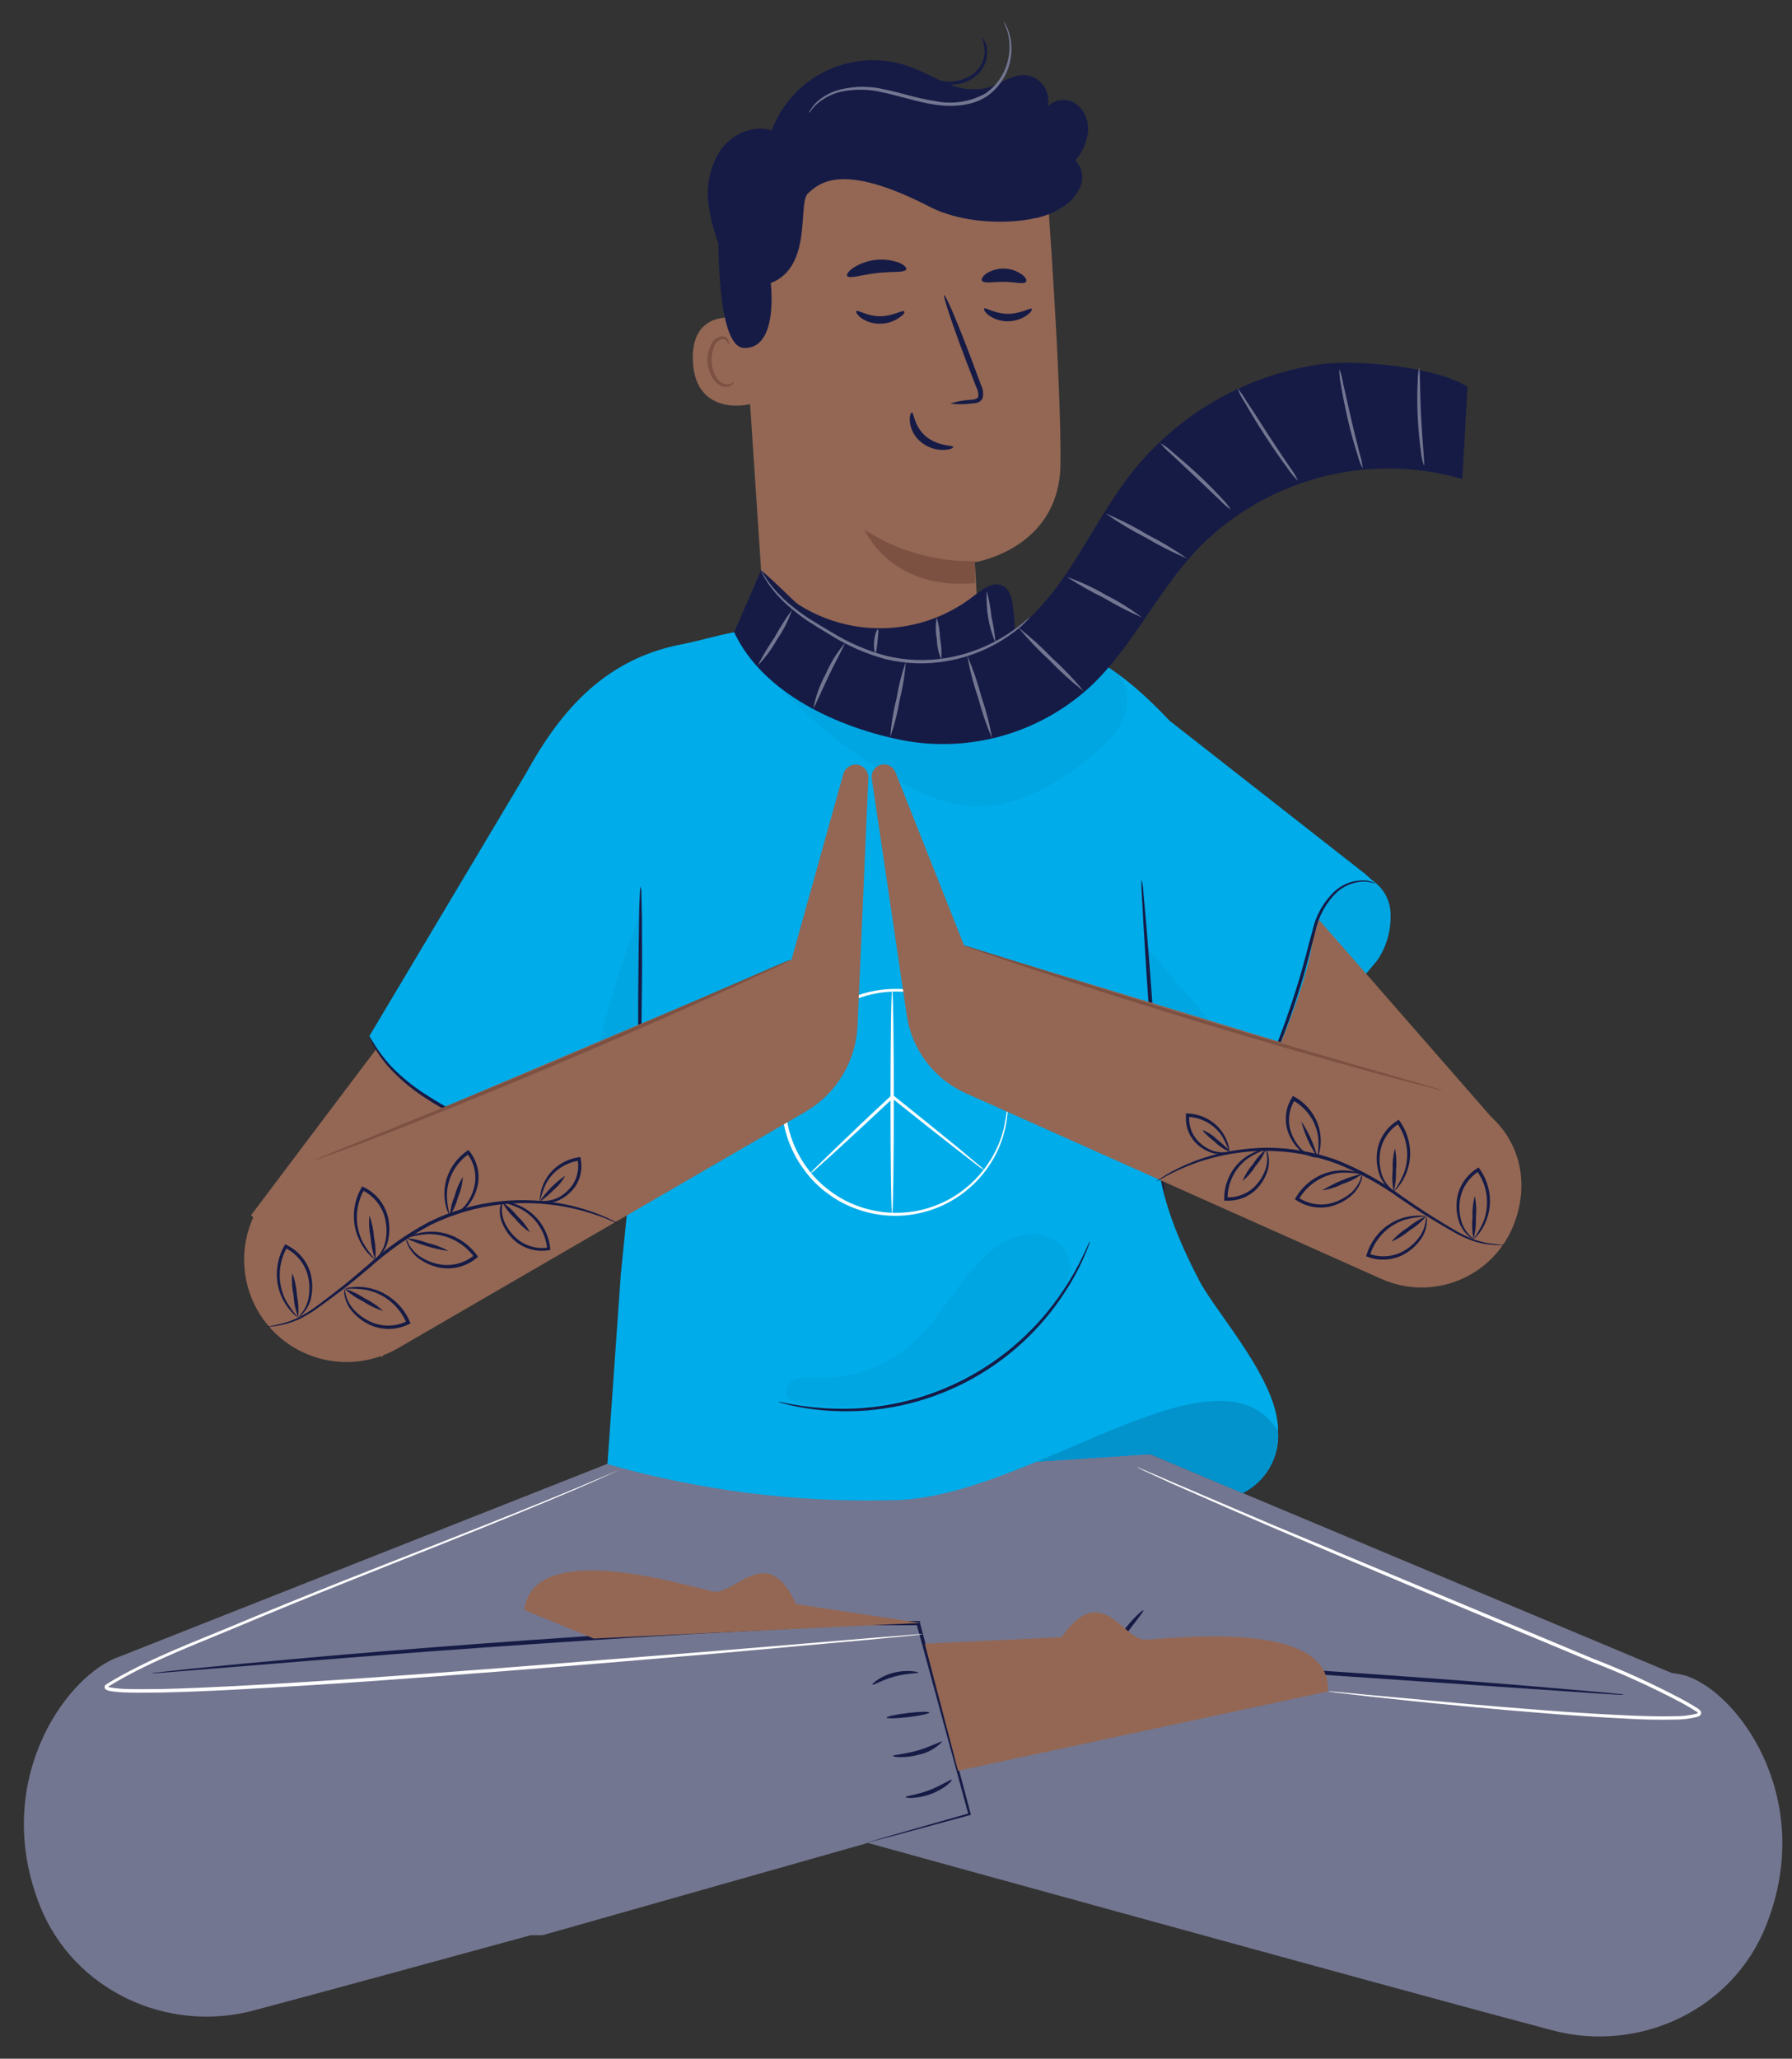 <svg width="74" height="85" viewBox="0 0 74 85" fill="none" xmlns="http://www.w3.org/2000/svg">
<rect x="0" y="0" width="74" height="85" fill="#333333" stroke="none"/>
<path d="M57.424 37.806C57.431 37.495 57.353 37.187 57.198 36.917C57.042 36.646 56.816 36.424 56.542 36.274C56.269 36.124 55.96 36.051 55.648 36.065C55.337 36.079 55.035 36.178 54.776 36.351C54.288 36.657 53.892 37.091 53.632 37.605C52.913 38.924 52.828 40.481 52.678 41.974C52.544 43.459 52.1 44.9 51.375 46.203L56.864 39.663C57.238 39.117 57.434 38.468 57.424 37.806Z" fill="#00ACE9"/>
<g opacity="0.2">
<path opacity="0.2" d="M57.424 37.806C57.431 37.495 57.353 37.187 57.198 36.917C57.042 36.646 56.816 36.424 56.542 36.274C56.269 36.124 55.96 36.051 55.648 36.065C55.337 36.079 55.035 36.178 54.776 36.351C54.288 36.657 53.892 37.091 53.632 37.605C52.913 38.924 52.828 40.481 52.678 41.974C52.544 43.459 52.1 44.9 51.375 46.203L56.864 39.663C57.238 39.117 57.434 38.468 57.424 37.806Z" fill="#0E1339"/>
</g>
<path d="M51.137 34.234C51.461 34.502 62.149 46.771 62.149 46.771L56.368 51.362L49.025 42.21L51.137 34.234Z" fill="#936754"/>
<path d="M19.288 38.379C19.003 38.696 10.368 50.171 10.368 50.171L15.774 56.03L22.407 46.015L19.288 38.379Z" fill="#936754"/>
<path d="M19.384 45.983C20.014 46.273 20.37 46.945 20.609 47.591C20.847 48.237 21.024 48.931 21.472 49.467C21.919 50.003 22.755 50.29 23.318 49.883C23.881 49.475 23.881 48.69 23.64 48.076C23.32 47.34 22.77 46.728 22.072 46.331C21.376 45.941 20.624 45.659 19.842 45.498" fill="#00ACE9"/>
<g opacity="0.2">
<path opacity="0.2" d="M19.384 45.983C20.014 46.273 20.37 46.945 20.609 47.591C20.847 48.237 21.024 48.931 21.472 49.467C21.919 50.003 22.755 50.29 23.318 49.883C23.881 49.475 23.881 48.69 23.64 48.076C23.32 47.34 22.77 46.728 22.072 46.331C21.376 45.941 20.624 45.659 19.842 45.498" fill="#0E1339"/>
</g>
<path d="M69.629 69.189C69.435 69.136 69.238 69.099 69.039 69.076L47.497 60.042H26.084L4.966 68.385C2.822 69.098 -0.236 73.281 1.498 78.279C1.546 78.419 1.597 78.547 1.648 78.684C3.036 82.168 6.887 83.969 10.492 83.004C13.41 82.224 17.602 81.083 21.917 79.901H22.402L35.837 76.09C37.94 76.671 42.362 77.891 47.277 79.242C53.251 80.884 59.951 82.725 64.086 83.822C67.702 84.789 71.556 82.977 72.93 79.501C72.984 79.37 73.032 79.234 73.081 79.097C74.831 74.085 71.773 69.902 69.629 69.189Z" fill="#737690"/>
<path d="M35.67 76.122L35.745 76.095L35.962 76.028L36.815 75.779L40.031 74.862L39.993 74.927L37.849 67.048L37.922 67.104H35.732C34.974 67.104 34.196 67.174 33.403 67.206L28.445 67.474C22.319 67.83 16.782 68.246 12.775 68.57L8.018 68.956L6.726 69.06L6.391 69.084C6.353 69.088 6.314 69.088 6.276 69.084C6.313 69.073 6.351 69.066 6.389 69.063L6.724 69.025L8.01 68.886C9.13 68.773 10.749 68.618 12.751 68.441C16.755 68.085 22.294 67.651 28.421 67.294L33.382 67.026C34.186 66.994 34.955 66.938 35.713 66.93H37.986V66.989C38.819 70.124 39.54 72.839 40.082 74.881L40.095 74.93L40.047 74.943L36.831 75.814L35.971 76.036L35.748 76.09C35.725 76.106 35.698 76.117 35.67 76.122Z" fill="#161B46"/>
<path d="M28.694 67.305C28.67 67.342 28.075 67.002 27.429 66.463C26.784 65.925 26.341 65.391 26.373 65.37C26.406 65.348 26.91 65.799 27.539 66.332C28.169 66.865 28.721 67.262 28.694 67.305Z" fill="#161B46"/>
<path d="M67.088 69.969C66.99 69.976 66.891 69.976 66.793 69.969L65.949 69.918L62.846 69.706L52.616 69.009L42.37 68.39L39.264 68.208L38.412 68.152C38.314 68.149 38.216 68.139 38.12 68.122C38.218 68.113 38.317 68.113 38.415 68.122L39.262 68.149L42.368 68.278C44.994 68.398 48.617 68.591 52.619 68.849C56.62 69.106 60.238 69.371 62.856 69.585L65.957 69.853L66.799 69.934C66.896 69.936 66.993 69.948 67.088 69.969Z" fill="#161B46"/>
<path d="M36.027 69.556C35.997 69.524 36.351 69.2 36.911 69.061C37.471 68.921 37.938 69.028 37.924 69.061C37.911 69.093 37.474 69.079 36.954 69.216C36.434 69.353 36.056 69.597 36.027 69.556Z" fill="#161B46"/>
<path d="M36.611 70.917C36.611 70.869 36.997 70.786 37.485 70.727C37.972 70.668 38.374 70.66 38.38 70.706C38.385 70.751 37.994 70.84 37.506 70.896C37.018 70.952 36.616 70.963 36.611 70.917Z" fill="#161B46"/>
<path d="M36.874 72.499C36.874 72.448 37.353 72.435 37.911 72.269C38.468 72.102 38.878 71.867 38.908 71.909C38.651 72.178 38.32 72.365 37.956 72.445C37.37 72.606 36.868 72.542 36.874 72.499Z" fill="#161B46"/>
<path d="M37.399 74.198C37.399 74.147 37.857 74.112 38.377 73.911C38.897 73.71 39.272 73.445 39.302 73.485C39.331 73.525 38.993 73.868 38.439 74.072C37.884 74.276 37.396 74.243 37.399 74.198Z" fill="#161B46"/>
<path d="M47.216 66.487C47.251 66.522 46.892 66.94 46.492 67.484C46.093 68.028 45.793 68.492 45.75 68.468C45.707 68.444 45.943 67.932 46.353 67.382C46.763 66.833 47.184 66.455 47.216 66.487Z" fill="#161B46"/>
<path d="M37.999 67.007L32.867 66.23C32.867 66.23 32.401 65.022 31.61 64.96C30.82 64.898 30.088 65.764 29.512 65.718C28.936 65.673 22.043 63.347 21.649 66.469L24.516 67.651" fill="#936754"/>
<path d="M54.838 69.835L39.562 73.11L38.19 67.865L43.842 67.597C43.842 67.597 44.52 66.49 45.308 66.573C46.096 66.656 46.648 67.645 47.237 67.694C47.827 67.742 55.009 66.694 54.838 69.835Z" fill="#936754"/>
<path d="M25.816 60.573C25.816 60.573 25.773 60.597 25.685 60.637L25.291 60.819C24.945 60.98 24.43 61.208 23.766 61.495C22.426 62.068 20.499 62.859 18.095 63.816C15.691 64.772 12.826 65.893 9.674 67.222C8.099 67.884 6.41 68.511 4.802 69.436L4.502 69.615C4.483 69.626 4.465 69.638 4.448 69.653V69.634C4.491 69.656 4.537 69.671 4.585 69.677C4.814 69.713 5.045 69.733 5.277 69.736C5.748 69.749 6.223 69.736 6.702 69.736C7.662 69.712 8.637 69.669 9.621 69.618C13.563 69.409 17.312 69.127 20.721 68.867L29.78 68.146L35.885 67.637L37.546 67.503L37.978 67.471C38.074 67.471 38.125 67.471 38.125 67.471C38.125 67.471 38.074 67.471 37.978 67.493L37.549 67.538L35.89 67.699L29.788 68.251C27.212 68.476 24.144 68.736 20.732 69.004C17.32 69.272 13.571 69.556 9.629 69.765C8.643 69.816 7.667 69.859 6.708 69.88C6.225 69.88 5.748 69.897 5.271 69.88C5.032 69.878 4.794 69.858 4.558 69.821C4.489 69.811 4.422 69.786 4.363 69.749C4.349 69.738 4.337 69.725 4.33 69.709C4.322 69.693 4.317 69.676 4.317 69.658C4.318 69.627 4.33 69.597 4.352 69.575C4.379 69.55 4.409 69.528 4.44 69.511L4.741 69.331C6.365 68.398 8.058 67.777 9.634 67.117C12.789 65.793 15.662 64.684 18.068 63.738C20.475 62.792 22.421 62.015 23.752 61.457L25.288 60.809L25.685 60.64L25.816 60.573Z" fill="white"/>
<path d="M46.945 60.573C46.98 60.58 47.013 60.592 47.044 60.608L47.331 60.728L48.425 61.2L52.444 62.912L65.767 68.476C67.051 68.971 68.304 69.544 69.519 70.191C69.666 70.272 69.811 70.355 69.95 70.441C70.026 70.482 70.098 70.528 70.167 70.58C70.187 70.598 70.204 70.618 70.221 70.639C70.232 70.654 70.24 70.671 70.244 70.69C70.248 70.708 70.249 70.728 70.245 70.746C70.245 70.794 70.213 70.81 70.189 70.837C70.167 70.852 70.145 70.866 70.122 70.877C69.801 70.963 69.47 71.003 69.138 70.998C68.495 71.011 67.868 70.998 67.262 70.963C64.821 70.845 62.629 70.644 60.787 70.475C58.946 70.306 57.462 70.143 56.435 70.031L55.253 69.894L54.945 69.854C54.91 69.85 54.876 69.844 54.843 69.835H54.948L55.256 69.859L56.44 69.972L60.798 70.371C62.639 70.526 64.832 70.719 67.27 70.829C67.879 70.853 68.503 70.875 69.146 70.859C69.461 70.864 69.774 70.827 70.079 70.749L70.116 70.727C70.116 70.727 70.132 70.714 70.116 70.727C70.1 70.741 70.116 70.709 70.084 70.687C70.052 70.666 69.958 70.604 69.886 70.561C69.747 70.478 69.605 70.395 69.46 70.315C68.249 69.674 67.002 69.104 65.724 68.61C60.519 66.439 55.808 64.467 52.415 63.009C50.719 62.28 49.349 61.669 48.395 61.254L47.323 60.76L47.042 60.626L46.945 60.573Z" fill="white"/>
<path d="M35.66 29.828C36.285 29.871 36.913 29.781 37.5 29.563C38.088 29.346 38.623 29.005 39.069 28.564C39.514 28.123 39.861 27.593 40.086 27.007C40.31 26.422 40.408 25.796 40.371 25.17C40.307 24.06 40.251 23.213 40.251 23.213C40.251 23.213 43.748 22.677 43.791 19.175C43.834 15.672 43.228 7.651 43.228 7.651C41.241 6.798 39.062 6.491 36.916 6.762C34.77 7.033 32.736 7.871 31.023 9.192L30.503 9.591L31.575 25.719C31.646 26.781 32.099 27.782 32.849 28.537C33.6 29.292 34.598 29.75 35.66 29.828Z" fill="#936754"/>
<path d="M40.258 23.17C38.645 23.2 37.059 22.75 35.703 21.876C35.703 21.876 36.775 24.392 40.258 24.076V23.17Z" fill="#7C5142"/>
<path d="M30.935 13.212C30.876 13.185 28.523 12.502 28.611 14.889C28.7 17.277 31.069 16.709 31.072 16.642C31.074 16.575 30.935 13.212 30.935 13.212Z" fill="#936754"/>
<path d="M30.313 15.766C30.313 15.766 30.273 15.796 30.203 15.83C30.105 15.875 29.994 15.881 29.892 15.846C29.624 15.761 29.41 15.367 29.386 14.938C29.374 14.733 29.407 14.528 29.482 14.338C29.503 14.262 29.541 14.193 29.594 14.136C29.646 14.079 29.712 14.035 29.785 14.008C29.833 13.994 29.884 13.997 29.929 14.016C29.975 14.036 30.012 14.071 30.034 14.115C30.069 14.18 30.056 14.228 30.069 14.233C30.083 14.238 30.117 14.19 30.096 14.094C30.082 14.034 30.047 13.982 29.997 13.946C29.964 13.922 29.927 13.905 29.887 13.896C29.847 13.887 29.806 13.886 29.766 13.893C29.669 13.915 29.578 13.962 29.504 14.029C29.43 14.096 29.375 14.181 29.343 14.276C29.247 14.486 29.205 14.716 29.22 14.946C29.249 15.428 29.512 15.87 29.86 15.959C29.925 15.976 29.992 15.978 30.058 15.965C30.123 15.952 30.185 15.925 30.238 15.884C30.31 15.822 30.321 15.769 30.313 15.766Z" fill="#7C5142"/>
<path d="M35.362 12.845C35.424 12.778 35.802 13.059 36.34 13.056C36.879 13.054 37.27 12.789 37.329 12.853C37.388 12.917 37.294 13 37.123 13.121C36.888 13.285 36.606 13.371 36.319 13.365C36.04 13.367 35.768 13.279 35.542 13.116C35.389 12.989 35.333 12.872 35.362 12.845Z" fill="#161B46"/>
<path d="M40.642 12.742C40.703 12.678 41.081 12.957 41.62 12.957C42.159 12.957 42.55 12.689 42.609 12.753C42.636 12.78 42.574 12.898 42.402 13.021C42.166 13.183 41.885 13.268 41.599 13.265C41.319 13.264 41.048 13.176 40.821 13.013C40.669 12.89 40.612 12.772 40.642 12.742Z" fill="#161B46"/>
<path d="M39.235 16.663C39.518 16.574 39.812 16.521 40.108 16.505C40.245 16.492 40.377 16.465 40.398 16.371C40.41 16.229 40.378 16.087 40.307 15.964L39.902 14.919C39.339 13.434 38.929 12.209 38.991 12.188C39.053 12.166 39.556 13.354 40.119 14.841L40.508 15.892C40.594 16.056 40.619 16.246 40.578 16.427C40.558 16.476 40.528 16.52 40.489 16.555C40.45 16.59 40.403 16.615 40.352 16.628C40.276 16.65 40.198 16.661 40.119 16.661C39.826 16.698 39.529 16.699 39.235 16.663Z" fill="#161B46"/>
<path d="M37.656 17.033C37.742 17.033 37.745 17.612 38.243 18.025C38.742 18.438 39.364 18.376 39.366 18.456C39.366 18.494 39.23 18.572 38.967 18.577C38.625 18.583 38.292 18.467 38.029 18.25C37.774 18.043 37.61 17.745 37.573 17.419C37.552 17.175 37.608 17.031 37.656 17.033Z" fill="#161B46"/>
<path d="M37.426 11.121C37.372 11.269 36.836 11.199 36.206 11.274C35.577 11.349 35.067 11.524 34.982 11.392C34.947 11.328 35.035 11.191 35.25 11.049C35.526 10.874 35.839 10.765 36.164 10.73C36.489 10.694 36.818 10.734 37.126 10.845C37.34 10.939 37.447 11.052 37.426 11.121Z" fill="#161B46"/>
<path d="M42.368 11.636C42.274 11.757 41.904 11.636 41.459 11.636C41.014 11.636 40.636 11.717 40.551 11.591C40.513 11.526 40.572 11.406 40.736 11.29C40.957 11.151 41.214 11.081 41.475 11.089C41.737 11.098 41.989 11.183 42.202 11.336C42.36 11.449 42.411 11.575 42.368 11.636Z" fill="#161B46"/>
<path d="M44.93 5.456C44.954 5.239 44.923 5.019 44.84 4.818C44.757 4.616 44.623 4.439 44.453 4.303C44.277 4.174 44.061 4.113 43.844 4.129C43.627 4.145 43.423 4.238 43.268 4.392C43.3 4.246 43.301 4.095 43.272 3.948C43.242 3.802 43.182 3.663 43.095 3.541C43.009 3.419 42.898 3.317 42.769 3.24C42.641 3.164 42.497 3.115 42.349 3.097C41.781 3.062 41.293 3.491 40.741 3.633C40.191 3.749 39.618 3.682 39.109 3.443C38.592 3.237 38.109 2.947 37.584 2.757C36.478 2.353 35.257 2.402 34.186 2.893C33.116 3.385 32.282 4.278 31.867 5.381C31.104 5.142 30.235 5.531 29.764 6.185C29.318 6.86 29.14 7.677 29.265 8.476C29.34 9.012 29.474 9.537 29.665 10.044C29.665 10.089 29.665 10.135 29.665 10.178C29.699 12.099 29.919 14.359 30.736 14.369C32.168 14.391 31.827 11.689 31.827 11.689C33.58 11.011 32.926 8.382 33.365 7.986C33.805 7.589 34.722 6.646 38.393 8.538C39.819 9.267 41.714 9.243 42.748 9.007L42.839 8.991H42.861C42.872 8.988 42.883 8.983 42.893 8.977C43.226 8.894 43.543 8.76 43.834 8.578C44.178 8.38 44.45 8.078 44.611 7.715C44.686 7.533 44.707 7.333 44.672 7.139C44.636 6.945 44.545 6.765 44.41 6.621C44.692 6.291 44.873 5.886 44.93 5.456Z" fill="#161B46"/>
<path d="M41.441 0.884C41.441 0.884 41.467 0.916 41.508 0.98C41.565 1.074 41.611 1.174 41.647 1.278C41.781 1.664 41.807 2.081 41.722 2.481C41.606 3.085 41.26 3.621 40.757 3.974C40.173 4.362 39.371 4.437 38.613 4.322C37.855 4.207 37.139 3.958 36.488 3.824C35.919 3.678 35.324 3.664 34.748 3.781C34.362 3.867 34.004 4.052 33.709 4.317C33.505 4.51 33.441 4.649 33.416 4.641C33.392 4.633 33.416 4.604 33.467 4.537C33.525 4.44 33.593 4.35 33.671 4.269C33.963 3.982 34.328 3.781 34.727 3.69C35.315 3.549 35.927 3.549 36.515 3.69C37.177 3.818 37.876 4.068 38.632 4.175C39.334 4.32 40.066 4.208 40.693 3.859C41.172 3.528 41.507 3.027 41.628 2.457C41.718 2.072 41.708 1.671 41.599 1.291C41.513 1.023 41.427 0.884 41.441 0.884Z" fill="#737690"/>
<path d="M40.535 1.535C40.606 1.605 40.663 1.688 40.702 1.78C40.74 1.872 40.76 1.971 40.76 2.071C40.778 2.289 40.737 2.507 40.642 2.704C40.523 2.943 40.337 3.143 40.106 3.277C39.876 3.41 39.616 3.485 39.35 3.494C39.136 3.502 38.922 3.473 38.718 3.408C38.526 3.364 38.349 3.272 38.203 3.14C38.203 3.122 38.407 3.229 38.739 3.312C39.174 3.427 39.636 3.37 40.031 3.154C40.241 3.033 40.413 2.857 40.529 2.645C40.62 2.468 40.666 2.272 40.663 2.074C40.648 1.889 40.604 1.707 40.535 1.535Z" fill="#161B46"/>
<path d="M52.774 59.072C52.814 59.597 52.697 60.122 52.437 60.58C52.178 61.039 51.787 61.409 51.316 61.645L47.497 60.037L42.788 60.353L44.646 55.309C44.646 55.309 49.936 55.958 50.684 56.558C51.431 57.158 52.833 58.279 52.774 59.072Z" fill="#00ACE9"/>
<g opacity="0.4">
<path opacity="0.4" d="M52.774 59.072C52.814 59.597 52.697 60.122 52.437 60.58C52.178 61.039 51.787 61.409 51.316 61.645L47.497 60.037L42.788 60.353L44.646 55.309C44.646 55.309 49.936 55.958 50.684 56.558C51.431 57.158 52.833 58.279 52.774 59.072Z" fill="#0E1339"/>
</g>
<path d="M52.774 59.072C52.814 59.597 52.697 60.122 52.437 60.58C52.178 61.039 51.787 61.409 51.316 61.645L47.497 60.037L42.788 60.353L44.646 55.309C44.646 55.309 49.936 55.958 50.684 56.558C51.431 57.158 52.833 58.279 52.774 59.072Z" fill="#00ACE9"/>
<g opacity="0.4">
<path opacity="0.4" d="M52.774 59.072C52.814 59.597 52.697 60.122 52.437 60.58C52.178 61.039 51.787 61.409 51.316 61.645L47.497 60.037L42.788 60.353L44.646 55.309C44.646 55.309 49.936 55.958 50.684 56.558C51.431 57.158 52.833 58.279 52.774 59.072Z" fill="#0E1339"/>
</g>
<path d="M56.74 36.41L56.368 36.078L48.288 29.75C45.793 27.1 43.978 26.301 40.47 25.886C39.897 25.819 40.8 25.928 40.47 25.886C37.79 26.714 34.175 26.794 31.482 25.963C30.235 26.014 29.201 26.4 28.14 26.604C24.795 27.244 23.007 29.605 21.721 31.929L15.251 42.78L15.519 43.209C16.423 44.606 17.769 45.659 19.341 46.203L19.775 46.42C21.298 47.144 22.611 48.245 23.592 49.617L26.44 44.64L25.636 52.616L25.084 60.45C28.883 61.535 32.825 62.037 36.775 61.94C42.403 61.966 50.244 55.108 52.774 59.072C52.809 57.041 50.252 54.248 49.542 52.908C47.342 48.719 47.755 47.025 47.596 43.882L51.375 46.2L52.053 44.873C52.627 43.753 53.72 41.258 54.127 39.315C54.127 39.318 54.572 35.689 56.74 36.41Z" fill="#00ACE9"/>
<path d="M26.456 36.602C26.48 36.71 26.49 36.82 26.486 36.929C26.486 37.141 26.502 37.447 26.507 37.825C26.507 38.578 26.523 39.62 26.507 40.773C26.491 41.925 26.489 42.968 26.47 43.721C26.47 44.099 26.451 44.404 26.44 44.616C26.443 44.726 26.432 44.835 26.408 44.943C26.385 44.835 26.375 44.725 26.379 44.616C26.379 44.404 26.363 44.099 26.357 43.721C26.357 42.968 26.344 41.925 26.357 40.773C26.371 39.62 26.376 38.58 26.392 37.825C26.392 37.449 26.411 37.144 26.422 36.932C26.42 36.821 26.431 36.711 26.456 36.602Z" fill="#161B46"/>
<path d="M48.06 49.252C48.024 49.086 48.002 48.916 47.993 48.746C47.961 48.392 47.921 47.926 47.87 47.36C47.771 46.192 47.647 44.573 47.521 42.786C47.395 40.998 47.288 39.379 47.221 38.208C47.189 37.643 47.165 37.174 47.146 36.82C47.133 36.65 47.133 36.478 47.146 36.308C47.182 36.475 47.205 36.644 47.213 36.815C47.245 37.168 47.288 37.635 47.337 38.2C47.436 39.371 47.559 40.987 47.685 42.775C47.811 44.562 47.918 46.181 47.988 47.352C48.017 47.918 48.041 48.387 48.06 48.743C48.074 48.913 48.074 49.083 48.06 49.252Z" fill="#161B46"/>
<g opacity="0.2">
<path opacity="0.2" d="M30.452 26.242C32.177 28.661 34.401 30.683 36.973 32.17C37.911 32.706 38.921 33.188 40.001 33.277C41.864 33.427 43.619 32.411 45.064 31.227C45.635 30.76 46.2 30.23 46.441 29.533C46.682 28.836 46.495 27.925 45.844 27.593C45.611 27.489 45.358 27.44 45.104 27.448C44.849 27.457 44.6 27.522 44.375 27.641C43.926 27.877 43.5 28.156 43.105 28.474C42.171 29.131 41.116 29.595 40 29.836C38.885 30.078 37.732 30.093 36.61 29.881C35.489 29.669 34.421 29.234 33.471 28.602C32.52 27.97 31.706 27.154 31.077 26.202" fill="#0E1339"/>
</g>
<path d="M41.628 45.511C41.599 45.132 41.542 44.756 41.456 44.385C41.347 43.954 41.172 43.542 40.939 43.163C40.634 42.661 40.237 42.221 39.768 41.866C39.159 41.404 38.443 41.102 37.687 40.989C36.93 40.877 36.157 40.956 35.44 41.22C35.025 41.367 34.636 41.577 34.285 41.842C33.913 42.112 33.587 42.439 33.32 42.812C32.745 43.594 32.436 44.539 32.436 45.51C32.436 46.48 32.745 47.425 33.32 48.207C33.587 48.58 33.913 48.907 34.285 49.177C34.636 49.443 35.025 49.652 35.44 49.799C36.155 50.06 36.925 50.138 37.678 50.025C38.431 49.913 39.145 49.613 39.752 49.153C40.221 48.798 40.618 48.358 40.923 47.856C41.156 47.477 41.331 47.065 41.44 46.634C41.525 46.264 41.583 45.889 41.612 45.511C41.615 45.536 41.615 45.561 41.612 45.586C41.612 45.642 41.612 45.715 41.612 45.806C41.612 45.926 41.602 46.046 41.582 46.165C41.565 46.328 41.535 46.489 41.494 46.647C41.393 47.086 41.224 47.507 40.993 47.894C40.657 48.467 40.202 48.961 39.66 49.344C39.117 49.727 38.499 49.99 37.846 50.115C37.022 50.273 36.17 50.205 35.381 49.919C34.954 49.771 34.552 49.556 34.191 49.284C33.807 49.009 33.471 48.672 33.197 48.287C32.602 47.483 32.28 46.51 32.28 45.51C32.28 44.509 32.602 43.536 33.197 42.732C33.338 42.543 33.492 42.364 33.658 42.196C33.827 42.034 34.006 41.883 34.194 41.743C34.555 41.471 34.957 41.257 35.383 41.108C36.173 40.824 37.025 40.756 37.849 40.912C38.502 41.037 39.12 41.3 39.662 41.683C40.205 42.066 40.66 42.561 40.995 43.134C41.227 43.52 41.396 43.941 41.497 44.38C41.538 44.538 41.568 44.7 41.585 44.862C41.605 44.981 41.615 45.101 41.614 45.221C41.614 45.313 41.614 45.385 41.614 45.444C41.621 45.466 41.626 45.488 41.628 45.511Z" fill="white"/>
<path d="M36.842 50.137C36.801 50.137 36.772 48.065 36.772 45.508C36.772 42.952 36.801 40.883 36.842 40.883C36.882 40.883 36.911 42.952 36.911 45.508C36.911 48.065 36.879 50.137 36.842 50.137Z" fill="white"/>
<path d="M40.655 48.32C40.545 48.258 40.441 48.186 40.344 48.105L39.54 47.483C38.854 46.947 37.916 46.211 36.887 45.385L36.804 45.321H36.895C35.952 46.208 35.094 47.004 34.47 47.572L33.725 48.242C33.638 48.328 33.543 48.405 33.441 48.472C33.514 48.375 33.596 48.285 33.687 48.204L34.392 47.516C34.998 46.929 35.844 46.119 36.804 45.232L36.847 45.19L36.895 45.227L36.975 45.294C38.007 46.119 38.934 46.873 39.605 47.422C39.918 47.69 40.183 47.907 40.39 48.078C40.485 48.151 40.574 48.232 40.655 48.32Z" fill="white"/>
<g opacity="0.2">
<path opacity="0.2" d="M33.023 57.89C34.991 58.237 37.018 58.036 38.879 57.307C40.741 56.579 42.366 55.352 43.576 53.76C43.962 53.243 44.316 52.608 44.155 51.983C43.995 51.359 43.276 50.925 42.604 50.941C41.926 50.999 41.29 51.29 40.803 51.764C39.575 52.836 38.873 54.414 37.648 55.494C36.541 56.464 35.098 56.961 33.628 56.88C33.404 56.863 33.178 56.872 32.956 56.907C32.823 56.926 32.7 56.99 32.608 57.087C32.515 57.184 32.457 57.309 32.444 57.443C32.444 57.711 32.653 57.823 33.02 57.893" fill="#0E1339"/>
</g>
<g opacity="0.2">
<path opacity="0.2" d="M47.261 39.004L47.594 43.884L51.375 46.2L52.166 44.728L47.261 39.004Z" fill="#0E1339"/>
</g>
<path d="M56.813 36.488C56.666 36.441 56.514 36.412 56.36 36.399C55.939 36.396 55.531 36.549 55.216 36.828C54.763 37.262 54.452 37.822 54.323 38.436C54.138 39.12 53.961 39.889 53.715 40.677C53.303 42.024 52.798 43.342 52.203 44.619C51.975 45.109 51.775 45.498 51.632 45.763C51.565 45.905 51.486 46.041 51.394 46.168C51.448 46.021 51.512 45.878 51.584 45.739C51.71 45.471 51.898 45.072 52.12 44.579C52.686 43.295 53.176 41.978 53.586 40.636C53.833 39.851 54.01 39.093 54.205 38.399C54.346 37.767 54.679 37.194 55.159 36.758C55.496 36.474 55.928 36.329 56.368 36.354C56.486 36.361 56.602 36.389 56.711 36.437C56.747 36.45 56.781 36.467 56.813 36.488Z" fill="#161B46"/>
<path d="M23.589 49.617C23.494 49.511 23.404 49.4 23.321 49.284C23.076 48.981 22.814 48.69 22.538 48.413C22.131 48.004 21.677 47.645 21.185 47.341C20.633 46.993 19.987 46.677 19.309 46.334C18.67 46.014 18.05 45.656 17.454 45.262C16.966 44.935 16.517 44.555 16.114 44.128C15.846 43.839 15.614 43.517 15.423 43.171C15.37 43.078 15.323 42.981 15.281 42.882C15.252 42.815 15.238 42.78 15.243 42.777C15.508 43.24 15.824 43.671 16.187 44.061C16.593 44.472 17.042 44.839 17.527 45.154C18.122 45.54 18.739 45.891 19.373 46.208C20.046 46.551 20.697 46.872 21.249 47.231C21.744 47.545 22.198 47.92 22.6 48.346C22.873 48.63 23.125 48.933 23.356 49.252C23.436 49.365 23.498 49.453 23.535 49.52C23.557 49.55 23.575 49.583 23.589 49.617Z" fill="#161B46"/>
<path d="M45.013 51.238C45.004 51.291 44.989 51.342 44.967 51.391C44.927 51.49 44.882 51.64 44.796 51.822C44.572 52.345 44.303 52.847 43.992 53.323C42.972 54.913 41.551 56.207 39.873 57.073C38.194 57.939 36.316 58.347 34.43 58.257C33.862 58.233 33.297 58.16 32.741 58.04C32.545 58.003 32.395 57.954 32.294 57.93C32.24 57.919 32.188 57.902 32.138 57.879C32.193 57.88 32.247 57.888 32.299 57.904C32.404 57.92 32.567 57.96 32.752 57.989C33.307 58.086 33.869 58.142 34.432 58.158C36.298 58.222 38.149 57.806 39.808 56.95C41.467 56.094 42.879 54.827 43.909 53.27C44.224 52.802 44.503 52.311 44.745 51.801C44.836 51.621 44.89 51.477 44.938 51.38C44.958 51.331 44.983 51.283 45.013 51.238Z" fill="#161B46"/>
<g opacity="0.2">
<path opacity="0.2" d="M23.827 49.054C24.137 45.153 25.023 41.319 26.456 37.677V44.613L23.827 49.054Z" fill="#0E1339"/>
</g>
<path d="M30.316 26.102C31.49 28.619 34.604 30.047 37.321 30.573C38.691 30.825 40.102 30.754 41.44 30.367C42.778 29.979 44.008 29.285 45.032 28.34C46.747 26.732 47.757 24.5 49.355 22.771C50.742 21.308 52.505 20.255 54.451 19.727C56.397 19.198 58.451 19.216 60.388 19.778L60.6 15.972C59.297 15.128 55.945 14.822 54.412 15.053C51.357 15.527 48.597 17.143 46.688 19.574C45.005 21.739 44.008 24.524 41.781 26.116C40.173 27.266 38.166 27.274 36.212 26.944C34.258 26.614 32.94 24.827 31.431 23.543L30.316 26.102Z" fill="#161B46"/>
<path d="M31.409 23.546C31.919 24.194 32.552 24.735 33.272 25.139C33.991 25.542 34.783 25.8 35.602 25.897C36.422 25.994 37.252 25.928 38.046 25.704C38.84 25.48 39.581 25.102 40.229 24.591C40.578 24.323 41.033 23.983 41.416 24.189C41.722 24.35 41.797 24.744 41.837 25.084C41.931 25.872 42.006 26.743 41.542 27.386C41.079 28.029 40.288 28.22 39.538 28.349C37.758 28.643 35.869 28.616 34.218 27.89C32.567 27.164 31.551 25.347 31.409 23.546Z" fill="#161B46"/>
<path d="M42.547 25.473C42.522 25.51 42.492 25.543 42.459 25.572C42.397 25.631 42.312 25.725 42.191 25.84C41.839 26.143 41.456 26.406 41.047 26.625C40.438 26.952 39.781 27.178 39.101 27.295C38.266 27.441 37.409 27.414 36.584 27.218C35.768 26.999 34.989 26.659 34.274 26.207C33.942 26.009 33.631 25.819 33.342 25.628C33.075 25.45 32.821 25.254 32.58 25.041C32.228 24.739 31.919 24.39 31.661 24.004C31.592 23.899 31.53 23.788 31.476 23.675C31.439 23.597 31.423 23.554 31.428 23.551C31.433 23.549 31.519 23.709 31.696 23.972C31.967 24.342 32.282 24.676 32.634 24.969C32.877 25.17 33.131 25.358 33.395 25.532C33.682 25.714 33.998 25.902 34.33 26.097C35.037 26.534 35.803 26.866 36.606 27.081C37.413 27.274 38.25 27.304 39.069 27.169C39.738 27.059 40.386 26.846 40.99 26.537C41.399 26.329 41.786 26.082 42.145 25.797C42.273 25.682 42.408 25.574 42.547 25.473Z" fill="#737690"/>
<path d="M47.154 25.494C46.616 25.259 46.094 24.99 45.589 24.69C45.061 24.433 44.55 24.143 44.059 23.822C44.618 24.016 45.157 24.266 45.667 24.567C46.191 24.828 46.689 25.139 47.154 25.494Z" fill="#737690"/>
<path d="M49.022 23.061C48.43 22.812 47.856 22.521 47.304 22.192C46.731 21.901 46.18 21.57 45.653 21.201C46.247 21.447 46.821 21.737 47.371 22.069C47.945 22.359 48.496 22.691 49.022 23.061Z" fill="#737690"/>
<path d="M50.828 21.046C50.666 20.934 50.517 20.805 50.384 20.66L49.357 19.684L48.328 18.717C48.177 18.591 48.039 18.45 47.918 18.296C48.089 18.392 48.248 18.509 48.392 18.642C48.66 18.872 49.054 19.202 49.464 19.582C49.874 19.963 50.22 20.322 50.464 20.59C50.604 20.726 50.726 20.879 50.828 21.046Z" fill="#737690"/>
<path d="M51.102 16.031C51.247 16.203 51.375 16.388 51.485 16.583C51.753 16.972 52.035 17.433 52.364 17.939C52.694 18.446 52.999 18.901 53.257 19.279C53.392 19.459 53.509 19.652 53.605 19.856C53.443 19.7 53.298 19.526 53.173 19.338C52.924 19.006 52.595 18.534 52.246 17.998C51.898 17.462 51.606 16.975 51.402 16.616C51.279 16.433 51.179 16.237 51.102 16.031Z" fill="#737690"/>
<path d="M55.309 15.238C55.381 15.431 55.434 15.632 55.465 15.835C55.561 16.262 55.671 16.749 55.795 17.291C55.918 17.832 56.044 18.314 56.148 18.738C56.213 18.934 56.255 19.138 56.274 19.344C56.178 19.16 56.104 18.966 56.055 18.765C55.937 18.4 55.787 17.891 55.658 17.323C55.529 16.755 55.427 16.232 55.368 15.854C55.323 15.652 55.303 15.445 55.309 15.238Z" fill="#737690"/>
<path d="M58.603 15.19C58.643 15.19 58.627 16.095 58.684 17.207C58.74 18.32 58.842 19.218 58.801 19.223C58.735 19.035 58.693 18.84 58.678 18.641C58.625 18.277 58.571 17.773 58.544 17.213C58.517 16.653 58.52 16.141 58.544 15.782C58.539 15.583 58.559 15.384 58.603 15.19Z" fill="#737690"/>
<path d="M44.756 28.544C44.258 28.156 43.789 27.733 43.354 27.276C42.888 26.852 42.452 26.394 42.051 25.907C42.549 26.296 43.017 26.72 43.453 27.177C43.921 27.599 44.356 28.056 44.756 28.544Z" fill="#737690"/>
<path d="M40.971 30.495C40.735 29.945 40.541 29.378 40.39 28.799C40.194 28.233 40.044 27.652 39.94 27.062C40.178 27.612 40.373 28.179 40.524 28.759C40.718 29.325 40.868 29.905 40.971 30.495Z" fill="#737690"/>
<path d="M36.761 30.439C36.8 29.908 36.885 29.381 37.016 28.866C37.102 28.34 37.233 27.823 37.407 27.319C37.367 27.85 37.282 28.376 37.153 28.892C37.067 29.418 36.936 29.936 36.761 30.439Z" fill="#737690"/>
<path d="M33.588 29.227C33.688 28.74 33.86 28.269 34.097 27.831C34.295 27.373 34.558 26.947 34.877 26.564C34.912 26.588 34.577 27.158 34.223 27.904C33.869 28.648 33.623 29.241 33.588 29.227Z" fill="#737690"/>
<path d="M32.706 25.178C32.56 25.609 32.353 26.018 32.093 26.392C31.874 26.789 31.604 27.155 31.289 27.48C31.495 27.077 31.728 26.689 31.985 26.317C32.2 25.922 32.441 25.541 32.706 25.178Z" fill="#737690"/>
<path d="M36.252 25.985C36.289 25.985 36.265 26.207 36.239 26.467C36.212 26.727 36.19 26.939 36.15 26.942C36.11 26.944 36.07 26.722 36.099 26.451C36.129 26.18 36.214 25.974 36.252 25.985Z" fill="#737690"/>
<path d="M38.87 27.234C38.755 26.961 38.693 26.669 38.685 26.373C38.628 26.084 38.628 25.786 38.685 25.497C38.766 25.778 38.811 26.068 38.819 26.36C38.874 26.648 38.891 26.942 38.87 27.234Z" fill="#737690"/>
<path d="M40.752 24.398C40.842 24.75 40.906 25.108 40.942 25.47C41.025 25.823 41.08 26.181 41.108 26.542C40.824 25.865 40.702 25.131 40.752 24.398Z" fill="#737690"/>
<path d="M16.436 55.663L33.253 45.908C33.883 45.543 34.412 45.025 34.789 44.402C35.167 43.779 35.381 43.071 35.413 42.343L35.858 32.103C35.859 31.971 35.81 31.842 35.722 31.743C35.634 31.644 35.513 31.581 35.381 31.567C35.259 31.558 35.137 31.591 35.036 31.66C34.935 31.73 34.861 31.832 34.826 31.95L32.682 39.634L12.66 48.113C12.128 48.339 11.647 48.672 11.248 49.09C10.85 49.509 10.541 50.005 10.341 50.548C10.141 51.091 10.055 51.669 10.088 52.246C10.12 52.823 10.27 53.388 10.529 53.905C10.789 54.42 11.151 54.878 11.593 55.248C12.036 55.619 12.55 55.895 13.103 56.06C13.656 56.224 14.237 56.274 14.81 56.206C15.384 56.138 15.937 55.953 16.436 55.663Z" fill="#936754"/>
<path d="M32.677 39.628C32.615 39.666 32.55 39.7 32.484 39.73L31.921 39.998L29.836 40.952C28.07 41.756 25.62 42.828 22.898 43.981C20.175 45.133 17.69 46.125 15.884 46.835C14.983 47.186 14.249 47.465 13.74 47.639L13.153 47.853C13.086 47.883 13.016 47.904 12.944 47.918C13.008 47.884 13.075 47.853 13.142 47.827L13.719 47.588C14.236 47.382 14.957 47.087 15.846 46.728C17.642 46.004 20.118 44.988 22.841 43.839C25.564 42.689 28.019 41.622 29.793 40.848L31.897 39.934L32.473 39.69C32.539 39.663 32.607 39.642 32.677 39.628Z" fill="#7C5142"/>
<path d="M11.001 54.787C11.001 54.773 11.226 54.749 11.62 54.653C11.859 54.593 12.092 54.508 12.314 54.401C12.604 54.252 12.881 54.077 13.14 53.878C13.432 53.658 13.753 53.417 14.088 53.152C14.423 52.887 14.774 52.587 15.142 52.273C15.92 51.559 16.785 50.947 17.717 50.45C18.668 49.983 19.696 49.691 20.751 49.59C21.611 49.511 22.479 49.555 23.326 49.722C23.896 49.837 24.452 50.011 24.985 50.242C25.173 50.322 25.312 50.4 25.409 50.448C25.46 50.468 25.508 50.496 25.551 50.531C25.498 50.516 25.447 50.496 25.398 50.472C25.296 50.434 25.154 50.362 24.964 50.29C24.427 50.083 23.873 49.926 23.308 49.821C22.469 49.668 21.613 49.634 20.764 49.719C19.726 49.826 18.715 50.116 17.779 50.577C16.858 51.069 16 51.672 15.225 52.372C14.855 52.683 14.501 52.978 14.153 53.243C13.804 53.508 13.488 53.742 13.188 53.956C12.922 54.155 12.637 54.328 12.338 54.473C12.109 54.575 11.87 54.653 11.625 54.706C11.424 54.747 11.266 54.768 11.156 54.779C11.105 54.788 11.053 54.791 11.001 54.787Z" fill="#161B46"/>
<path d="M14.228 53.205C14.228 53.205 14.244 53.302 14.284 53.473C14.344 53.7 14.459 53.908 14.619 54.079C14.854 54.334 15.149 54.527 15.477 54.642C15.879 54.774 16.315 54.758 16.707 54.596L16.822 54.543L16.79 54.631C16.631 54.253 16.376 53.923 16.05 53.674C15.784 53.472 15.476 53.332 15.15 53.262C14.845 53.208 14.536 53.193 14.228 53.216C14.304 53.18 14.387 53.158 14.472 53.152C14.703 53.119 14.938 53.124 15.168 53.165C15.514 53.226 15.842 53.365 16.125 53.573C16.481 53.827 16.759 54.175 16.929 54.578L16.956 54.639L16.897 54.666L16.771 54.725C16.345 54.903 15.867 54.917 15.431 54.765C15.086 54.638 14.78 54.423 14.541 54.143C14.38 53.956 14.272 53.728 14.228 53.484C14.206 53.392 14.206 53.297 14.228 53.205Z" fill="#161B46"/>
<path d="M14.228 53.206C14.522 53.298 14.802 53.433 15.059 53.605C15.338 53.739 15.595 53.915 15.82 54.127C15.525 54.035 15.245 53.901 14.989 53.728C14.71 53.594 14.453 53.418 14.228 53.206Z" fill="#161B46"/>
<path d="M16.76 51.123C16.803 51.199 16.842 51.278 16.875 51.359C16.986 51.565 17.146 51.741 17.339 51.873C17.628 52.066 17.959 52.186 18.304 52.224C18.726 52.26 19.147 52.144 19.491 51.897L19.59 51.817V51.911C19.349 51.58 19.026 51.317 18.652 51.15C18.346 51.015 18.014 50.948 17.68 50.954C17.371 50.97 17.065 51.027 16.771 51.123C16.838 51.07 16.914 51.03 16.996 51.005C17.213 50.919 17.443 50.869 17.677 50.858C18.027 50.835 18.378 50.896 18.701 51.034C19.103 51.205 19.451 51.483 19.706 51.838L19.743 51.892L19.692 51.932C19.657 51.959 19.622 51.991 19.582 52.018C19.211 52.285 18.756 52.406 18.301 52.361C17.937 52.315 17.59 52.178 17.294 51.962C17.094 51.815 16.937 51.618 16.838 51.391C16.794 51.308 16.768 51.217 16.76 51.123Z" fill="#161B46"/>
<path d="M16.76 51.123C17.07 51.143 17.374 51.21 17.663 51.321C17.965 51.389 18.255 51.501 18.524 51.654C17.912 51.565 17.318 51.384 16.76 51.118V51.123Z" fill="#161B46"/>
<path d="M12.314 54.387C12.314 54.387 12.379 54.315 12.48 54.183C12.62 53.997 12.712 53.779 12.748 53.548C12.807 53.207 12.78 52.856 12.671 52.527C12.53 52.128 12.25 51.792 11.883 51.581L11.77 51.522L11.859 51.493C11.672 51.817 11.567 52.181 11.553 52.554C11.538 52.928 11.615 53.299 11.775 53.637C11.921 53.911 12.101 54.166 12.312 54.395C12.235 54.356 12.167 54.303 12.111 54.24C11.691 53.825 11.448 53.264 11.432 52.675C11.421 52.239 11.529 51.81 11.743 51.431L11.775 51.372L11.835 51.404L11.958 51.468C12.353 51.696 12.653 52.06 12.799 52.492C12.907 52.84 12.924 53.208 12.85 53.564C12.802 53.807 12.689 54.032 12.523 54.215C12.466 54.286 12.395 54.345 12.314 54.387Z" fill="#161B46"/>
<path d="M12.314 54.388C12.203 54.098 12.138 53.794 12.121 53.484C12.058 53.181 12.04 52.871 12.068 52.562C12.179 52.852 12.244 53.156 12.261 53.466C12.323 53.769 12.342 54.079 12.314 54.388Z" fill="#161B46"/>
<path d="M18.58 50.196C18.58 50.196 18.66 50.164 18.797 50.094C18.989 49.998 19.154 49.855 19.277 49.679C19.461 49.42 19.579 49.12 19.62 48.805C19.665 48.421 19.569 48.034 19.352 47.714C19.33 47.679 19.304 47.65 19.282 47.618L19.376 47.631C19.066 47.844 18.818 48.135 18.658 48.475C18.526 48.752 18.456 49.054 18.454 49.36C18.46 49.643 18.503 49.924 18.58 50.196C18.58 50.196 18.526 50.129 18.473 49.99C18.399 49.788 18.359 49.575 18.352 49.36C18.34 49.037 18.403 48.716 18.537 48.422C18.701 48.056 18.962 47.743 19.293 47.516L19.346 47.478L19.384 47.529C19.408 47.564 19.438 47.596 19.462 47.634C19.7 47.981 19.802 48.404 19.748 48.821C19.698 49.156 19.564 49.472 19.357 49.74C19.218 49.921 19.033 50.061 18.821 50.145C18.746 50.181 18.663 50.198 18.58 50.196Z" fill="#161B46"/>
<path d="M18.58 50.196C18.599 49.913 18.666 49.635 18.776 49.373C18.848 49.095 18.962 48.83 19.116 48.588C19.097 48.872 19.031 49.151 18.92 49.413C18.849 49.691 18.734 49.955 18.58 50.196Z" fill="#161B46"/>
<path d="M20.745 49.641C20.744 49.722 20.738 49.802 20.727 49.882C20.72 50.097 20.764 50.31 20.855 50.504C20.993 50.79 21.198 51.038 21.453 51.228C21.769 51.453 22.155 51.557 22.541 51.52L22.656 51.506L22.6 51.581C22.565 51.207 22.432 50.848 22.214 50.541C22.034 50.289 21.799 50.079 21.528 49.928C21.273 49.797 21.003 49.698 20.724 49.633C20.801 49.617 20.88 49.617 20.957 49.633C21.494 49.721 21.974 50.016 22.297 50.453C22.536 50.774 22.682 51.154 22.721 51.552V51.619H22.659L22.53 51.635C22.111 51.673 21.693 51.557 21.354 51.308C21.083 51.098 20.872 50.821 20.743 50.504C20.651 50.295 20.619 50.065 20.649 49.839C20.666 49.767 20.699 49.699 20.745 49.641Z" fill="#161B46"/>
<path d="M20.745 49.641C20.983 49.798 21.194 49.992 21.37 50.215C21.578 50.407 21.754 50.633 21.89 50.882C21.652 50.726 21.441 50.532 21.265 50.308C21.055 50.117 20.88 49.891 20.745 49.641Z" fill="#161B46"/>
<path d="M22.305 49.579C22.56 49.604 22.817 49.559 23.048 49.448C23.288 49.32 23.495 49.136 23.651 48.912C23.832 48.631 23.908 48.295 23.865 47.963C23.865 47.928 23.852 47.896 23.846 47.864L23.924 47.918C23.603 47.962 23.299 48.089 23.042 48.288C22.832 48.449 22.66 48.655 22.538 48.891C22.434 49.113 22.356 49.347 22.305 49.587C22.291 49.52 22.291 49.451 22.305 49.384C22.326 49.198 22.377 49.017 22.455 48.848C22.573 48.592 22.748 48.366 22.967 48.188C23.239 47.969 23.565 47.827 23.911 47.778H23.978V47.843C23.987 47.879 23.993 47.916 23.996 47.953C24.044 48.317 23.958 48.687 23.753 48.992C23.581 49.232 23.351 49.425 23.085 49.553C22.905 49.637 22.705 49.672 22.506 49.654C22.372 49.62 22.303 49.587 22.305 49.579Z" fill="#161B46"/>
<path d="M22.305 49.58C22.582 49.171 22.934 48.819 23.342 48.542C23.223 48.765 23.061 48.962 22.868 49.124C22.6 49.392 22.332 49.609 22.305 49.58Z" fill="#161B46"/>
<path d="M15.495 52.002C15.495 52.002 15.56 51.933 15.664 51.801C15.803 51.614 15.895 51.396 15.932 51.166C15.99 50.824 15.963 50.472 15.854 50.142C15.713 49.743 15.433 49.408 15.067 49.196L14.951 49.137L15.043 49.108C14.84 49.465 14.734 49.869 14.737 50.279C14.741 50.613 14.817 50.942 14.959 51.244C15.105 51.519 15.285 51.774 15.495 52.002C15.42 51.963 15.352 51.91 15.294 51.847C15.127 51.684 14.987 51.495 14.882 51.287C14.715 50.977 14.623 50.633 14.614 50.282C14.601 49.847 14.709 49.416 14.925 49.038L14.957 48.982L15.013 49.011L15.139 49.076C15.535 49.302 15.833 49.667 15.978 50.099C16.09 50.45 16.108 50.825 16.031 51.185C15.982 51.428 15.867 51.653 15.699 51.836C15.644 51.906 15.575 51.963 15.495 52.002Z" fill="#161B46"/>
<path d="M15.495 52.002C15.388 51.712 15.323 51.408 15.305 51.099C15.242 50.796 15.224 50.486 15.252 50.177C15.359 50.467 15.425 50.772 15.444 51.08C15.509 51.383 15.526 51.694 15.495 52.002Z" fill="#161B46"/>
<path d="M57.03 52.798L39.878 45.136C39.235 44.848 38.675 44.402 38.249 43.84C37.824 43.278 37.547 42.617 37.444 41.92L36 32.144C35.982 32.014 36.013 31.883 36.089 31.776C36.164 31.67 36.277 31.596 36.405 31.57C36.521 31.547 36.642 31.565 36.746 31.622C36.851 31.679 36.932 31.77 36.975 31.881L39.814 39.042L59.892 45.166C62.406 45.97 63.376 48.315 62.524 50.526C62.326 51.046 62.024 51.521 61.636 51.92C61.248 52.319 60.782 52.635 60.267 52.848C59.753 53.061 59.2 53.166 58.644 53.158C58.087 53.149 57.538 53.027 57.03 52.798Z" fill="#936754"/>
<path d="M39.808 39.041C39.878 39.052 39.946 39.069 40.012 39.092L40.588 39.269L42.703 39.934C44.485 40.497 46.951 41.274 49.671 42.102C52.391 42.93 54.881 43.657 56.679 44.174L58.807 44.785L59.386 44.956C59.453 44.974 59.519 44.997 59.584 45.023C59.514 45.017 59.445 45.004 59.378 44.983L58.794 44.838C58.287 44.71 57.555 44.514 56.65 44.267C54.846 43.777 52.361 43.067 49.628 42.236C46.894 41.405 44.437 40.615 42.66 40.028L40.561 39.32L39.993 39.119C39.929 39.099 39.868 39.073 39.808 39.041Z" fill="#7C5142"/>
<path d="M62.149 51.41C62.096 51.416 62.043 51.416 61.991 51.41C61.839 51.411 61.686 51.404 61.535 51.388C61.294 51.363 61.055 51.312 60.825 51.235C60.523 51.127 60.232 50.991 59.957 50.828C59.648 50.651 59.316 50.458 58.96 50.238C58.603 50.019 58.236 49.772 57.85 49.509C57.035 48.917 56.15 48.428 55.216 48.051C54.273 47.699 53.274 47.517 52.268 47.516C51.445 47.521 50.627 47.64 49.837 47.869C49.304 48.026 48.787 48.233 48.293 48.488C48.116 48.577 47.988 48.66 47.894 48.705C47.85 48.736 47.802 48.759 47.752 48.775C47.792 48.74 47.835 48.709 47.88 48.681C47.969 48.628 48.095 48.536 48.266 48.44C48.756 48.166 49.272 47.943 49.807 47.775C50.604 47.53 51.431 47.4 52.265 47.387C53.29 47.382 54.307 47.563 55.267 47.923C56.212 48.305 57.105 48.806 57.925 49.413C58.311 49.681 58.675 49.928 59.024 50.15C59.372 50.372 59.707 50.571 60.008 50.75C60.277 50.915 60.56 51.056 60.854 51.171C61.078 51.251 61.309 51.308 61.543 51.343C61.932 51.393 62.151 51.396 62.149 51.41Z" fill="#161B46"/>
<path d="M58.892 50.217C58.922 50.303 58.931 50.395 58.917 50.485C58.9 50.724 58.819 50.955 58.683 51.153C58.479 51.447 58.202 51.683 57.88 51.839C57.479 52.025 57.025 52.059 56.601 51.935L56.472 51.889L56.413 51.871L56.432 51.806C56.554 51.404 56.783 51.041 57.094 50.758C57.518 50.378 58.071 50.174 58.641 50.19C58.723 50.187 58.805 50.2 58.882 50.228C58.583 50.238 58.287 50.284 58 50.364C57.694 50.465 57.414 50.632 57.18 50.852C56.891 51.122 56.679 51.465 56.566 51.844L56.523 51.761L56.641 51.801C57.033 51.917 57.453 51.888 57.826 51.721C58.129 51.578 58.392 51.364 58.592 51.096C58.73 50.915 58.822 50.704 58.86 50.48C58.887 50.311 58.882 50.22 58.892 50.217Z" fill="#161B46"/>
<path d="M58.892 50.217C58.699 50.445 58.47 50.641 58.215 50.796C57.988 50.99 57.732 51.148 57.456 51.263C57.651 51.035 57.879 50.84 58.134 50.684C58.362 50.491 58.618 50.333 58.892 50.217Z" fill="#161B46"/>
<path d="M56.25 48.472C56.257 48.563 56.244 48.655 56.213 48.74C56.142 48.969 56.011 49.174 55.835 49.335C55.572 49.574 55.251 49.741 54.905 49.821C54.473 49.912 54.022 49.84 53.64 49.62C53.597 49.598 53.559 49.571 53.525 49.55L53.471 49.515L53.503 49.456C53.714 49.093 54.02 48.793 54.388 48.59C54.685 48.428 55.016 48.336 55.355 48.322C55.58 48.313 55.805 48.338 56.022 48.397C56.104 48.412 56.181 48.443 56.25 48.489C55.958 48.428 55.659 48.405 55.36 48.419C55.003 48.451 54.658 48.569 54.356 48.762C54.053 48.956 53.802 49.219 53.624 49.531L53.602 49.44C53.637 49.461 53.672 49.486 53.709 49.504C54.063 49.708 54.478 49.777 54.878 49.7C55.205 49.629 55.511 49.48 55.768 49.266C55.94 49.121 56.075 48.937 56.162 48.73C56.184 48.642 56.214 48.556 56.25 48.472Z" fill="#161B46"/>
<path d="M56.25 48.473C56.005 48.65 55.734 48.787 55.446 48.88C55.18 49.014 54.894 49.105 54.599 49.148C55.107 48.835 55.66 48.603 56.239 48.462L56.25 48.473Z" fill="#161B46"/>
<path d="M60.849 51.158C60.767 51.128 60.693 51.08 60.632 51.019C60.453 50.86 60.32 50.656 60.246 50.429C60.136 50.091 60.116 49.73 60.187 49.381C60.284 48.95 60.535 48.569 60.892 48.309L61.005 48.237L61.058 48.199L61.098 48.255C61.342 48.597 61.488 48.998 61.522 49.416C61.548 49.755 61.495 50.095 61.369 50.41C61.288 50.621 61.173 50.816 61.029 50.989C60.924 51.11 60.854 51.163 60.849 51.158C61.026 50.917 61.171 50.654 61.281 50.375C61.399 50.037 61.434 49.674 61.383 49.319C61.331 48.964 61.194 48.627 60.983 48.336L61.077 48.355C61.045 48.376 61.007 48.398 60.972 48.424C60.643 48.664 60.409 49.014 60.313 49.411C60.241 49.737 60.25 50.077 60.34 50.4C60.401 50.617 60.514 50.817 60.669 50.981C60.779 51.096 60.857 51.147 60.849 51.158Z" fill="#161B46"/>
<path d="M60.849 51.158C60.788 50.866 60.774 50.566 60.806 50.268C60.792 49.97 60.824 49.671 60.9 49.381C60.962 49.674 60.977 49.974 60.945 50.271C60.959 50.57 60.927 50.869 60.849 51.158Z" fill="#161B46"/>
<path d="M54.404 47.784C54.324 47.795 54.243 47.787 54.168 47.76C53.955 47.701 53.762 47.585 53.61 47.425C53.384 47.188 53.223 46.898 53.141 46.581C53.047 46.185 53.101 45.769 53.294 45.412C53.316 45.372 53.34 45.337 53.358 45.305L53.391 45.248L53.45 45.281C53.791 45.468 54.074 45.746 54.267 46.085C54.424 46.355 54.516 46.657 54.535 46.969C54.551 47.176 54.533 47.384 54.481 47.586C54.469 47.66 54.442 47.731 54.401 47.794C54.445 47.529 54.458 47.259 54.438 46.99C54.406 46.697 54.309 46.414 54.154 46.162C53.966 45.854 53.7 45.601 53.383 45.428L53.474 45.404C53.455 45.436 53.433 45.468 53.415 45.503C53.239 45.831 53.185 46.211 53.262 46.575C53.336 46.872 53.479 47.148 53.68 47.379C53.816 47.534 53.988 47.654 54.181 47.727C54.256 47.742 54.331 47.761 54.404 47.784Z" fill="#161B46"/>
<path d="M54.404 47.784C54.099 47.329 53.873 46.826 53.736 46.296C54.041 46.751 54.267 47.254 54.404 47.784Z" fill="#161B46"/>
<path d="M52.276 47.452C52.323 47.517 52.355 47.592 52.369 47.671C52.42 47.886 52.413 48.11 52.348 48.32C52.252 48.634 52.077 48.917 51.839 49.143C51.539 49.416 51.149 49.57 50.743 49.574C50.701 49.577 50.659 49.577 50.617 49.574H50.552V49.507C50.549 49.12 50.651 48.739 50.847 48.406C51.007 48.137 51.226 47.909 51.488 47.738C51.661 47.625 51.852 47.539 52.053 47.486C52.124 47.461 52.2 47.45 52.276 47.454C52.019 47.547 51.773 47.67 51.544 47.819C51.276 48.01 51.059 48.263 50.911 48.557C50.762 48.85 50.687 49.176 50.692 49.505L50.627 49.435C50.665 49.438 50.703 49.438 50.74 49.435C51.113 49.43 51.472 49.292 51.753 49.046C51.978 48.838 52.15 48.579 52.254 48.291C52.323 48.096 52.344 47.887 52.316 47.682C52.298 47.606 52.285 47.529 52.276 47.452Z" fill="#161B46"/>
<path d="M52.276 47.452C52.172 47.707 52.026 47.942 51.844 48.148C51.702 48.381 51.52 48.588 51.308 48.76C51.413 48.506 51.559 48.272 51.74 48.065C51.883 47.833 52.065 47.625 52.276 47.452Z" fill="#161B46"/>
<path d="M50.772 47.551C50.772 47.551 50.711 47.596 50.579 47.628C50.391 47.667 50.195 47.654 50.014 47.588C49.743 47.496 49.502 47.334 49.314 47.119C49.085 46.846 48.963 46.5 48.971 46.144C48.971 46.106 48.971 46.069 48.971 46.036V45.972H49.038C49.376 45.984 49.704 46.087 49.987 46.272C50.216 46.419 50.407 46.619 50.544 46.854C50.637 47.009 50.704 47.178 50.743 47.355C50.762 47.418 50.768 47.485 50.759 47.551C50.681 47.326 50.582 47.11 50.461 46.905C50.304 46.668 50.092 46.472 49.844 46.335C49.595 46.197 49.317 46.121 49.033 46.114L49.105 46.05C49.105 46.082 49.105 46.114 49.105 46.149C49.098 46.471 49.204 46.785 49.405 47.036C49.576 47.238 49.793 47.397 50.038 47.497C50.273 47.581 50.527 47.6 50.772 47.551Z" fill="#161B46"/>
<path d="M50.772 47.551C50.55 47.46 50.348 47.327 50.177 47.159C49.872 46.913 49.641 46.688 49.671 46.658C49.892 46.749 50.094 46.882 50.266 47.05C50.569 47.296 50.796 47.516 50.772 47.551Z" fill="#161B46"/>
<path d="M57.553 49.191C57.472 49.16 57.398 49.112 57.336 49.051C57.155 48.893 57.022 48.688 56.95 48.459C56.84 48.121 56.82 47.76 56.891 47.411C56.987 46.98 57.238 46.599 57.596 46.339L57.708 46.264L57.762 46.23L57.799 46.283C58.044 46.625 58.191 47.027 58.225 47.446C58.251 47.785 58.199 48.125 58.073 48.441C57.991 48.65 57.875 48.845 57.73 49.017C57.628 49.14 57.558 49.194 57.553 49.188C57.73 48.947 57.875 48.684 57.984 48.406C58.103 48.067 58.138 47.705 58.086 47.349C58.034 46.994 57.897 46.657 57.687 46.366L57.78 46.385L57.676 46.452C57.347 46.693 57.113 47.042 57.017 47.438C56.945 47.765 56.954 48.105 57.043 48.427C57.103 48.645 57.216 48.845 57.373 49.009C57.483 49.124 57.561 49.18 57.553 49.191Z" fill="#161B46"/>
<path d="M57.553 49.191C57.492 48.898 57.478 48.598 57.51 48.301C57.496 48.002 57.527 47.703 57.604 47.414C57.664 47.707 57.68 48.007 57.649 48.304C57.661 48.603 57.629 48.902 57.553 49.191Z" fill="#161B46"/>
</svg>
